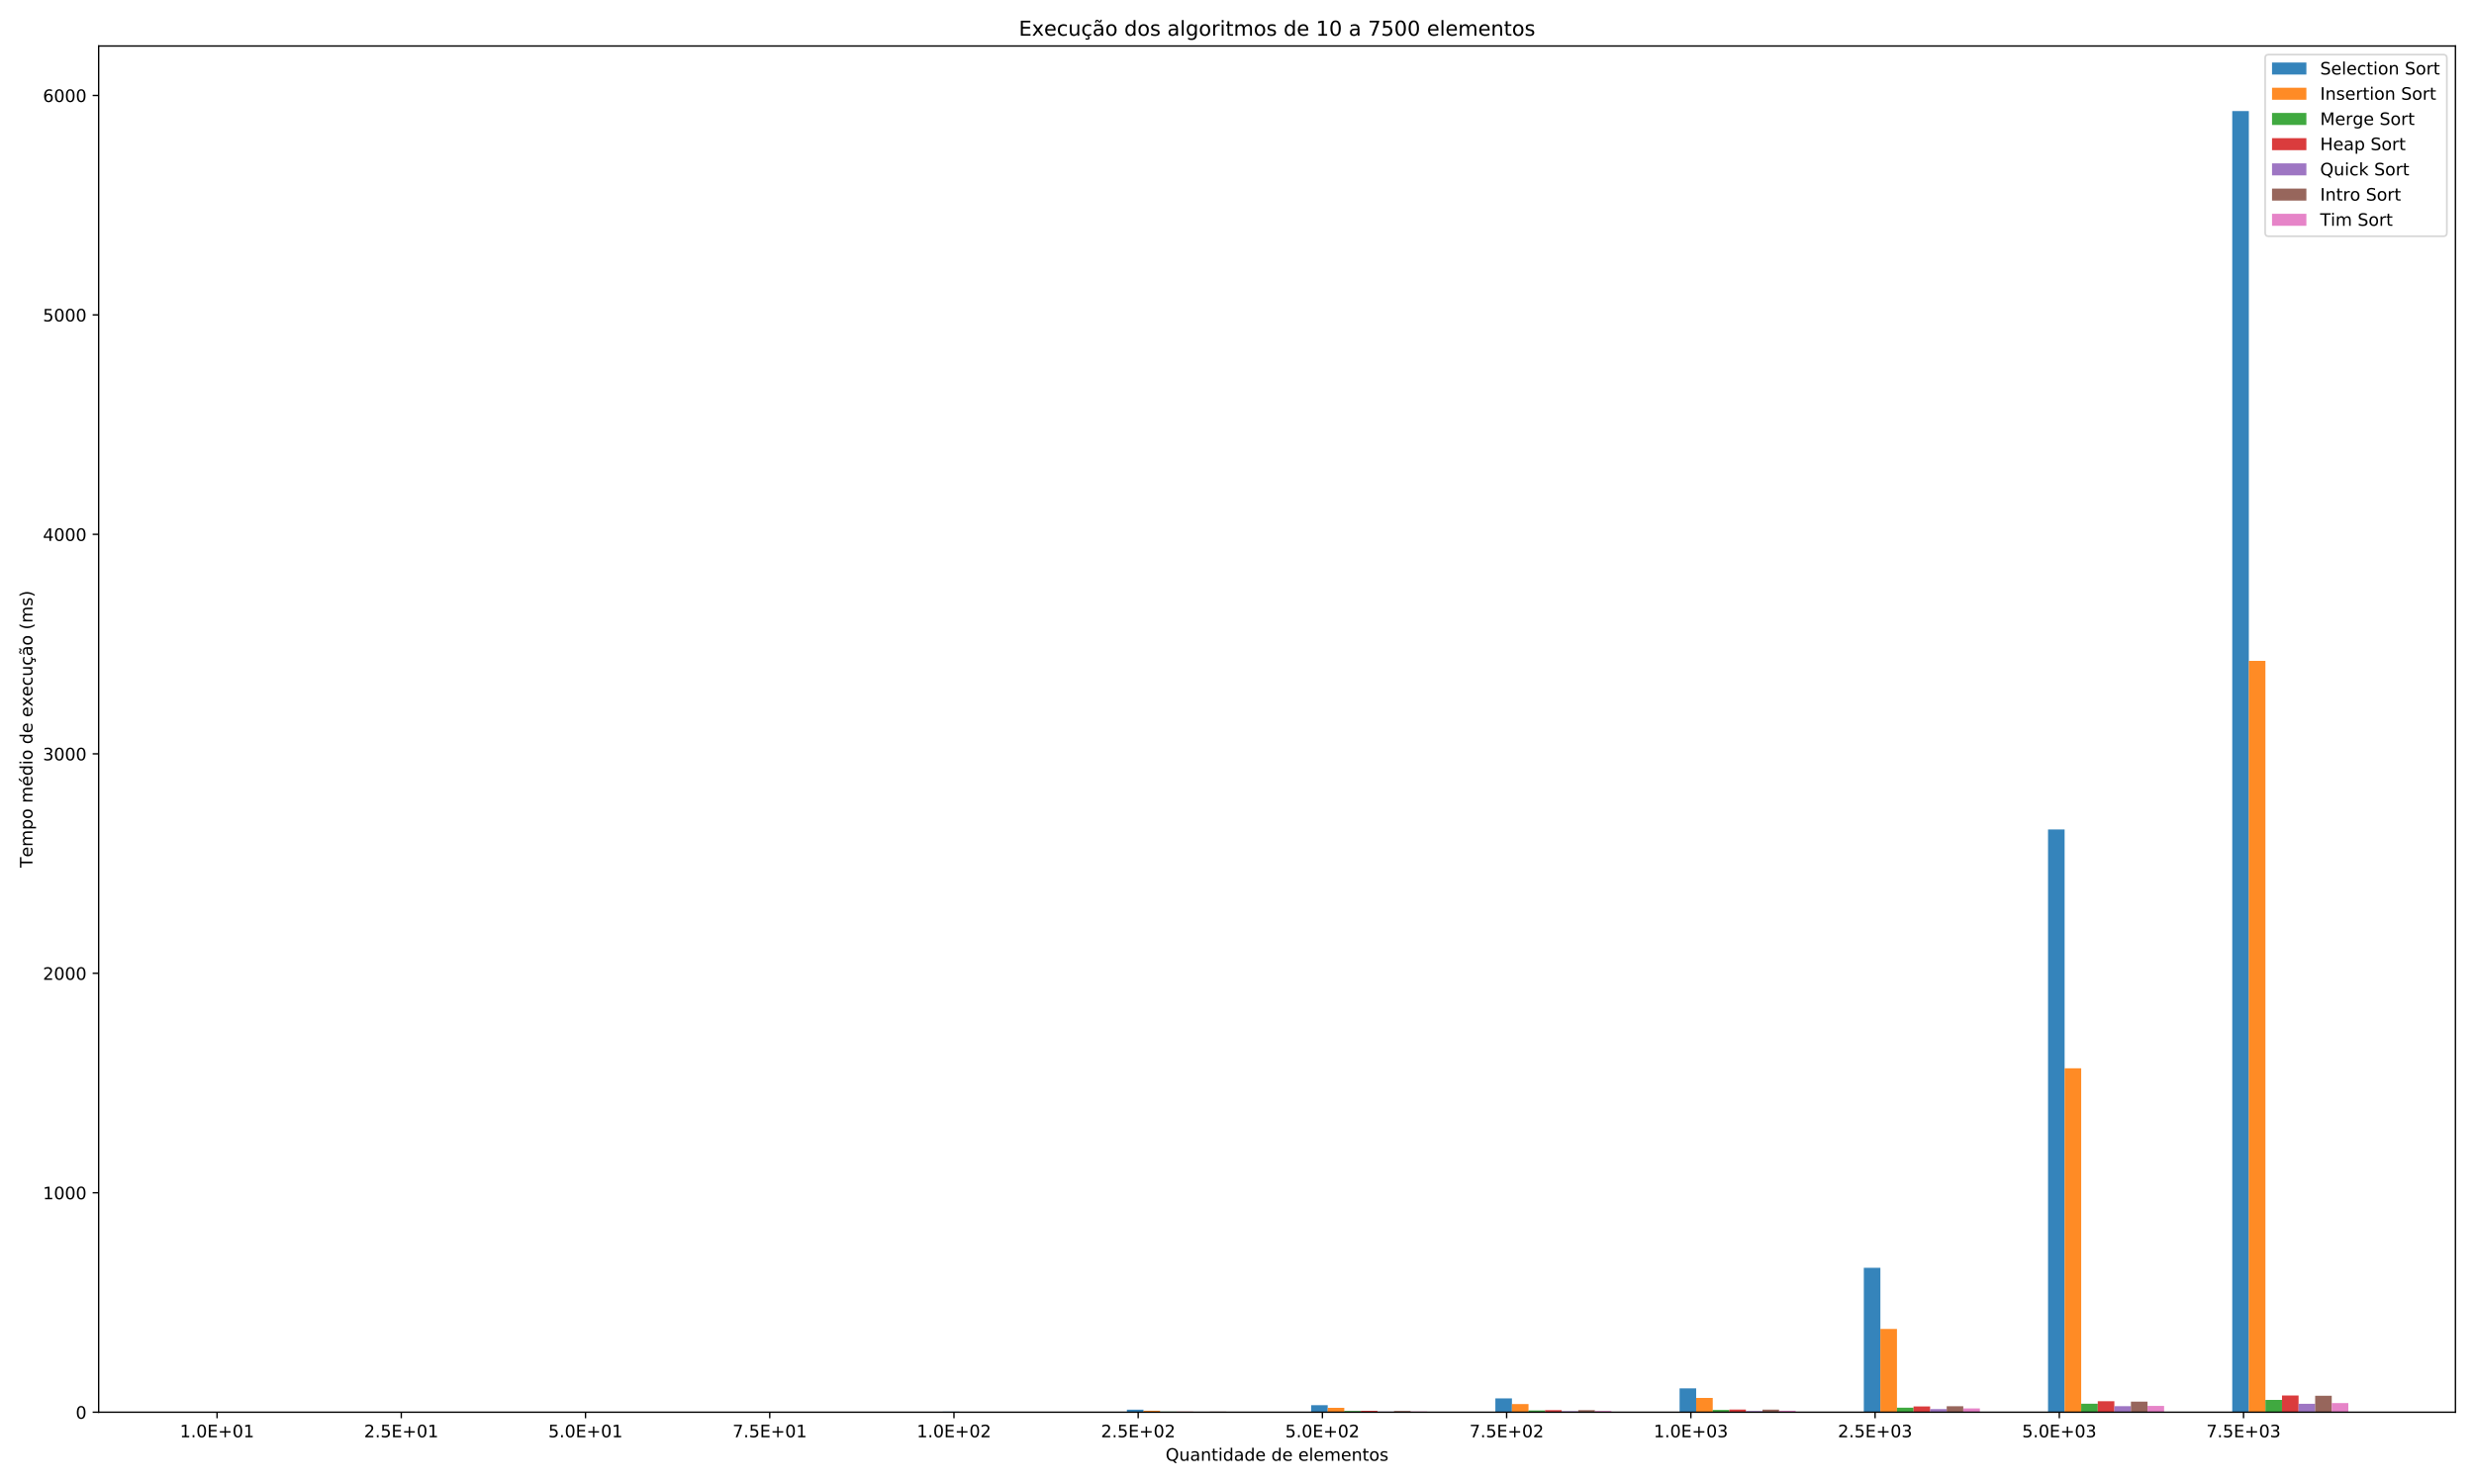 <?xml version="1.0" encoding="utf-8" standalone="no"?>
<!DOCTYPE svg PUBLIC "-//W3C//DTD SVG 1.1//EN"
  "http://www.w3.org/Graphics/SVG/1.1/DTD/svg11.dtd">
<!-- Created with matplotlib (https://matplotlib.org/) -->
<svg height="864pt" version="1.1" viewBox="0 0 1440 864" width="1440pt" xmlns="http://www.w3.org/2000/svg" xmlns:xlink="http://www.w3.org/1999/xlink">
 <defs>
  <style type="text/css">
*{stroke-linecap:butt;stroke-linejoin:round;}
  </style>
 </defs>
 <g id="figure_1">
  <g id="patch_1">
   <path d="M 0 864 
L 1440 864 
L 1440 0 
L 0 0 
z
" style="fill:#ffffff;"/>
  </g>
  <g id="axes_1">
   <g id="patch_2">
    <path d="M 57.425 822.2 
L 1429.2 822.2 
L 1429.2 26.8 
L 57.425 26.8 
z
" style="fill:#ffffff;"/>
   </g>
   <g id="patch_3">
    <path clip-path="url(#p895ad7037e)" d="M 119.778 822.2 
L 129.429 822.2 
L 129.429 822.189 
L 119.778 822.189 
z
" style="fill:#1f77b4;opacity:0.9;"/>
   </g>
   <g id="patch_4">
    <path clip-path="url(#p895ad7037e)" d="M 227.007 822.2 
L 236.658 822.2 
L 236.658 822.175 
L 227.007 822.175 
z
" style="fill:#1f77b4;opacity:0.9;"/>
   </g>
   <g id="patch_5">
    <path clip-path="url(#p895ad7037e)" d="M 334.236 822.2 
L 343.886 822.2 
L 343.886 822.126 
L 334.236 822.126 
z
" style="fill:#1f77b4;opacity:0.9;"/>
   </g>
   <g id="patch_6">
    <path clip-path="url(#p895ad7037e)" d="M 441.464 822.2 
L 451.115 822.2 
L 451.115 822.067 
L 441.464 822.067 
z
" style="fill:#1f77b4;opacity:0.9;"/>
   </g>
   <g id="patch_7">
    <path clip-path="url(#p895ad7037e)" d="M 548.693 822.2 
L 558.343 822.2 
L 558.343 821.871 
L 548.693 821.871 
z
" style="fill:#1f77b4;opacity:0.9;"/>
   </g>
   <g id="patch_8">
    <path clip-path="url(#p895ad7037e)" d="M 655.921 822.2 
L 665.572 822.2 
L 665.572 820.711 
L 655.921 820.711 
z
" style="fill:#1f77b4;opacity:0.9;"/>
   </g>
   <g id="patch_9">
    <path clip-path="url(#p895ad7037e)" d="M 763.15 822.2 
L 772.8 822.2 
L 772.8 818.121 
L 763.15 818.121 
z
" style="fill:#1f77b4;opacity:0.9;"/>
   </g>
   <g id="patch_10">
    <path clip-path="url(#p895ad7037e)" d="M 870.378 822.2 
L 880.029 822.2 
L 880.029 814.167 
L 870.378 814.167 
z
" style="fill:#1f77b4;opacity:0.9;"/>
   </g>
   <g id="patch_11">
    <path clip-path="url(#p895ad7037e)" d="M 977.607 822.2 
L 987.257 822.2 
L 987.257 808.332 
L 977.607 808.332 
z
" style="fill:#1f77b4;opacity:0.9;"/>
   </g>
   <g id="patch_12">
    <path clip-path="url(#p895ad7037e)" d="M 1084.835 822.2 
L 1094.486 822.2 
L 1094.486 738.125 
L 1084.835 738.125 
z
" style="fill:#1f77b4;opacity:0.9;"/>
   </g>
   <g id="patch_13">
    <path clip-path="url(#p895ad7037e)" d="M 1192.064 822.2 
L 1201.715 822.2 
L 1201.715 482.903 
L 1192.064 482.903 
z
" style="fill:#1f77b4;opacity:0.9;"/>
   </g>
   <g id="patch_14">
    <path clip-path="url(#p895ad7037e)" d="M 1299.293 822.2 
L 1308.943 822.2 
L 1308.943 64.676 
L 1299.293 64.676 
z
" style="fill:#1f77b4;opacity:0.9;"/>
   </g>
   <g id="patch_15">
    <path clip-path="url(#p895ad7037e)" d="M 129.429 822.2 
L 139.08 822.2 
L 139.08 822.186 
L 129.429 822.186 
z
" style="fill:#ff7f0e;opacity:0.9;"/>
   </g>
   <g id="patch_16">
    <path clip-path="url(#p895ad7037e)" d="M 236.658 822.2 
L 246.308 822.2 
L 246.308 822.174 
L 236.658 822.174 
z
" style="fill:#ff7f0e;opacity:0.9;"/>
   </g>
   <g id="patch_17">
    <path clip-path="url(#p895ad7037e)" d="M 343.886 822.2 
L 353.537 822.2 
L 353.537 822.144 
L 343.886 822.144 
z
" style="fill:#ff7f0e;opacity:0.9;"/>
   </g>
   <g id="patch_18">
    <path clip-path="url(#p895ad7037e)" d="M 451.115 822.2 
L 460.765 822.2 
L 460.765 822.091 
L 451.115 822.091 
z
" style="fill:#ff7f0e;opacity:0.9;"/>
   </g>
   <g id="patch_19">
    <path clip-path="url(#p895ad7037e)" d="M 558.343 822.2 
L 567.994 822.2 
L 567.994 822.012 
L 558.343 822.012 
z
" style="fill:#ff7f0e;opacity:0.9;"/>
   </g>
   <g id="patch_20">
    <path clip-path="url(#p895ad7037e)" d="M 665.572 822.2 
L 675.222 822.2 
L 675.222 821.335 
L 665.572 821.335 
z
" style="fill:#ff7f0e;opacity:0.9;"/>
   </g>
   <g id="patch_21">
    <path clip-path="url(#p895ad7037e)" d="M 772.8 822.2 
L 782.451 822.2 
L 782.451 819.636 
L 772.8 819.636 
z
" style="fill:#ff7f0e;opacity:0.9;"/>
   </g>
   <g id="patch_22">
    <path clip-path="url(#p895ad7037e)" d="M 880.029 822.2 
L 889.679 822.2 
L 889.679 817.465 
L 880.029 817.465 
z
" style="fill:#ff7f0e;opacity:0.9;"/>
   </g>
   <g id="patch_23">
    <path clip-path="url(#p895ad7037e)" d="M 987.257 822.2 
L 996.908 822.2 
L 996.908 813.874 
L 987.257 813.874 
z
" style="fill:#ff7f0e;opacity:0.9;"/>
   </g>
   <g id="patch_24">
    <path clip-path="url(#p895ad7037e)" d="M 1094.486 822.2 
L 1104.137 822.2 
L 1104.137 773.733 
L 1094.486 773.733 
z
" style="fill:#ff7f0e;opacity:0.9;"/>
   </g>
   <g id="patch_25">
    <path clip-path="url(#p895ad7037e)" d="M 1201.715 822.2 
L 1211.365 822.2 
L 1211.365 621.97 
L 1201.715 621.97 
z
" style="fill:#ff7f0e;opacity:0.9;"/>
   </g>
   <g id="patch_26">
    <path clip-path="url(#p895ad7037e)" d="M 1308.943 822.2 
L 1318.594 822.2 
L 1318.594 384.753 
L 1308.943 384.753 
z
" style="fill:#ff7f0e;opacity:0.9;"/>
   </g>
   <g id="patch_27">
    <path clip-path="url(#p895ad7037e)" d="M 139.08 822.2 
L 148.73 822.2 
L 148.73 822.178 
L 139.08 822.178 
z
" style="fill:#2ca02c;opacity:0.9;"/>
   </g>
   <g id="patch_28">
    <path clip-path="url(#p895ad7037e)" d="M 246.308 822.2 
L 255.959 822.2 
L 255.959 822.164 
L 246.308 822.164 
z
" style="fill:#2ca02c;opacity:0.9;"/>
   </g>
   <g id="patch_29">
    <path clip-path="url(#p895ad7037e)" d="M 353.537 822.2 
L 363.187 822.2 
L 363.187 822.138 
L 353.537 822.138 
z
" style="fill:#2ca02c;opacity:0.9;"/>
   </g>
   <g id="patch_30">
    <path clip-path="url(#p895ad7037e)" d="M 460.765 822.2 
L 470.416 822.2 
L 470.416 822.095 
L 460.765 822.095 
z
" style="fill:#2ca02c;opacity:0.9;"/>
   </g>
   <g id="patch_31">
    <path clip-path="url(#p895ad7037e)" d="M 567.994 822.2 
L 577.644 822.2 
L 577.644 822.047 
L 567.994 822.047 
z
" style="fill:#2ca02c;opacity:0.9;"/>
   </g>
   <g id="patch_32">
    <path clip-path="url(#p895ad7037e)" d="M 675.222 822.2 
L 684.873 822.2 
L 684.873 821.872 
L 675.222 821.872 
z
" style="fill:#2ca02c;opacity:0.9;"/>
   </g>
   <g id="patch_33">
    <path clip-path="url(#p895ad7037e)" d="M 782.451 822.2 
L 792.101 822.2 
L 792.101 821.488 
L 782.451 821.488 
z
" style="fill:#2ca02c;opacity:0.9;"/>
   </g>
   <g id="patch_34">
    <path clip-path="url(#p895ad7037e)" d="M 889.679 822.2 
L 899.33 822.2 
L 899.33 821.201 
L 889.679 821.201 
z
" style="fill:#2ca02c;opacity:0.9;"/>
   </g>
   <g id="patch_35">
    <path clip-path="url(#p895ad7037e)" d="M 996.908 822.2 
L 1006.559 822.2 
L 1006.559 820.875 
L 996.908 820.875 
z
" style="fill:#2ca02c;opacity:0.9;"/>
   </g>
   <g id="patch_36">
    <path clip-path="url(#p895ad7037e)" d="M 1104.137 822.2 
L 1113.787 822.2 
L 1113.787 819.559 
L 1104.137 819.559 
z
" style="fill:#2ca02c;opacity:0.9;"/>
   </g>
   <g id="patch_37">
    <path clip-path="url(#p895ad7037e)" d="M 1211.365 822.2 
L 1221.016 822.2 
L 1221.016 817.257 
L 1211.365 817.257 
z
" style="fill:#2ca02c;opacity:0.9;"/>
   </g>
   <g id="patch_38">
    <path clip-path="url(#p895ad7037e)" d="M 1318.594 822.2 
L 1328.244 822.2 
L 1328.244 815.053 
L 1318.594 815.053 
z
" style="fill:#2ca02c;opacity:0.9;"/>
   </g>
   <g id="patch_39">
    <path clip-path="url(#p895ad7037e)" d="M 148.73 822.2 
L 158.381 822.2 
L 158.381 822.178 
L 148.73 822.178 
z
" style="fill:#d62728;opacity:0.9;"/>
   </g>
   <g id="patch_40">
    <path clip-path="url(#p895ad7037e)" d="M 255.959 822.2 
L 265.609 822.2 
L 265.609 822.159 
L 255.959 822.159 
z
" style="fill:#d62728;opacity:0.9;"/>
   </g>
   <g id="patch_41">
    <path clip-path="url(#p895ad7037e)" d="M 363.187 822.2 
L 372.838 822.2 
L 372.838 822.124 
L 363.187 822.124 
z
" style="fill:#d62728;opacity:0.9;"/>
   </g>
   <g id="patch_42">
    <path clip-path="url(#p895ad7037e)" d="M 470.416 822.2 
L 480.066 822.2 
L 480.066 822.089 
L 470.416 822.089 
z
" style="fill:#d62728;opacity:0.9;"/>
   </g>
   <g id="patch_43">
    <path clip-path="url(#p895ad7037e)" d="M 577.644 822.2 
L 587.295 822.2 
L 587.295 822.047 
L 577.644 822.047 
z
" style="fill:#d62728;opacity:0.9;"/>
   </g>
   <g id="patch_44">
    <path clip-path="url(#p895ad7037e)" d="M 684.873 822.2 
L 694.524 822.2 
L 694.524 821.88 
L 684.873 821.88 
z
" style="fill:#d62728;opacity:0.9;"/>
   </g>
   <g id="patch_45">
    <path clip-path="url(#p895ad7037e)" d="M 792.101 822.2 
L 801.752 822.2 
L 801.752 821.375 
L 792.101 821.375 
z
" style="fill:#d62728;opacity:0.9;"/>
   </g>
   <g id="patch_46">
    <path clip-path="url(#p895ad7037e)" d="M 899.33 822.2 
L 908.981 822.2 
L 908.981 820.974 
L 899.33 820.974 
z
" style="fill:#d62728;opacity:0.9;"/>
   </g>
   <g id="patch_47">
    <path clip-path="url(#p895ad7037e)" d="M 1006.559 822.2 
L 1016.209 822.2 
L 1016.209 820.636 
L 1006.559 820.636 
z
" style="fill:#d62728;opacity:0.9;"/>
   </g>
   <g id="patch_48">
    <path clip-path="url(#p895ad7037e)" d="M 1113.787 822.2 
L 1123.438 822.2 
L 1123.438 818.848 
L 1113.787 818.848 
z
" style="fill:#d62728;opacity:0.9;"/>
   </g>
   <g id="patch_49">
    <path clip-path="url(#p895ad7037e)" d="M 1221.016 822.2 
L 1230.666 822.2 
L 1230.666 815.806 
L 1221.016 815.806 
z
" style="fill:#d62728;opacity:0.9;"/>
   </g>
   <g id="patch_50">
    <path clip-path="url(#p895ad7037e)" d="M 1328.244 822.2 
L 1337.895 822.2 
L 1337.895 812.465 
L 1328.244 812.465 
z
" style="fill:#d62728;opacity:0.9;"/>
   </g>
   <g id="patch_51">
    <path clip-path="url(#p895ad7037e)" d="M 158.381 822.2 
L 168.031 822.2 
L 168.031 822.186 
L 158.381 822.186 
z
" style="fill:#9467bd;opacity:0.9;"/>
   </g>
   <g id="patch_52">
    <path clip-path="url(#p895ad7037e)" d="M 265.609 822.2 
L 275.26 822.2 
L 275.26 822.179 
L 265.609 822.179 
z
" style="fill:#9467bd;opacity:0.9;"/>
   </g>
   <g id="patch_53">
    <path clip-path="url(#p895ad7037e)" d="M 372.838 822.2 
L 382.488 822.2 
L 382.488 822.16 
L 372.838 822.16 
z
" style="fill:#9467bd;opacity:0.9;"/>
   </g>
   <g id="patch_54">
    <path clip-path="url(#p895ad7037e)" d="M 480.066 822.2 
L 489.717 822.2 
L 489.717 822.135 
L 480.066 822.135 
z
" style="fill:#9467bd;opacity:0.9;"/>
   </g>
   <g id="patch_55">
    <path clip-path="url(#p895ad7037e)" d="M 587.295 822.2 
L 596.946 822.2 
L 596.946 822.094 
L 587.295 822.094 
z
" style="fill:#9467bd;opacity:0.9;"/>
   </g>
   <g id="patch_56">
    <path clip-path="url(#p895ad7037e)" d="M 694.524 822.2 
L 704.174 822.2 
L 704.174 822.028 
L 694.524 822.028 
z
" style="fill:#9467bd;opacity:0.9;"/>
   </g>
   <g id="patch_57">
    <path clip-path="url(#p895ad7037e)" d="M 801.752 822.2 
L 811.403 822.2 
L 811.403 821.864 
L 801.752 821.864 
z
" style="fill:#9467bd;opacity:0.9;"/>
   </g>
   <g id="patch_58">
    <path clip-path="url(#p895ad7037e)" d="M 908.981 822.2 
L 918.631 822.2 
L 918.631 821.593 
L 908.981 821.593 
z
" style="fill:#9467bd;opacity:0.9;"/>
   </g>
   <g id="patch_59">
    <path clip-path="url(#p895ad7037e)" d="M 1016.209 822.2 
L 1025.86 822.2 
L 1025.86 821.529 
L 1016.209 821.529 
z
" style="fill:#9467bd;opacity:0.9;"/>
   </g>
   <g id="patch_60">
    <path clip-path="url(#p895ad7037e)" d="M 1123.438 822.2 
L 1133.088 822.2 
L 1133.088 820.372 
L 1123.438 820.372 
z
" style="fill:#9467bd;opacity:0.9;"/>
   </g>
   <g id="patch_61">
    <path clip-path="url(#p895ad7037e)" d="M 1230.666 822.2 
L 1240.317 822.2 
L 1240.317 818.699 
L 1230.666 818.699 
z
" style="fill:#9467bd;opacity:0.9;"/>
   </g>
   <g id="patch_62">
    <path clip-path="url(#p895ad7037e)" d="M 1337.895 822.2 
L 1347.545 822.2 
L 1347.545 817.289 
L 1337.895 817.289 
z
" style="fill:#9467bd;opacity:0.9;"/>
   </g>
   <g id="patch_63">
    <path clip-path="url(#p895ad7037e)" d="M 168.031 822.2 
L 177.682 822.2 
L 177.682 822.176 
L 168.031 822.176 
z
" style="fill:#8c564b;opacity:0.9;"/>
   </g>
   <g id="patch_64">
    <path clip-path="url(#p895ad7037e)" d="M 275.26 822.2 
L 284.91 822.2 
L 284.91 822.16 
L 275.26 822.16 
z
" style="fill:#8c564b;opacity:0.9;"/>
   </g>
   <g id="patch_65">
    <path clip-path="url(#p895ad7037e)" d="M 382.488 822.2 
L 392.139 822.2 
L 392.139 822.126 
L 382.488 822.126 
z
" style="fill:#8c564b;opacity:0.9;"/>
   </g>
   <g id="patch_66">
    <path clip-path="url(#p895ad7037e)" d="M 489.717 822.2 
L 499.368 822.2 
L 499.368 822.098 
L 489.717 822.098 
z
" style="fill:#8c564b;opacity:0.9;"/>
   </g>
   <g id="patch_67">
    <path clip-path="url(#p895ad7037e)" d="M 596.946 822.2 
L 606.596 822.2 
L 606.596 822.015 
L 596.946 822.015 
z
" style="fill:#8c564b;opacity:0.9;"/>
   </g>
   <g id="patch_68">
    <path clip-path="url(#p895ad7037e)" d="M 704.174 822.2 
L 713.825 822.2 
L 713.825 821.866 
L 704.174 821.866 
z
" style="fill:#8c564b;opacity:0.9;"/>
   </g>
   <g id="patch_69">
    <path clip-path="url(#p895ad7037e)" d="M 811.403 822.2 
L 821.053 822.2 
L 821.053 821.499 
L 811.403 821.499 
z
" style="fill:#8c564b;opacity:0.9;"/>
   </g>
   <g id="patch_70">
    <path clip-path="url(#p895ad7037e)" d="M 918.631 822.2 
L 928.282 822.2 
L 928.282 820.987 
L 918.631 820.987 
z
" style="fill:#8c564b;opacity:0.9;"/>
   </g>
   <g id="patch_71">
    <path clip-path="url(#p895ad7037e)" d="M 1025.86 822.2 
L 1035.51 822.2 
L 1035.51 820.67 
L 1025.86 820.67 
z
" style="fill:#8c564b;opacity:0.9;"/>
   </g>
   <g id="patch_72">
    <path clip-path="url(#p895ad7037e)" d="M 1133.088 822.2 
L 1142.739 822.2 
L 1142.739 818.739 
L 1133.088 818.739 
z
" style="fill:#8c564b;opacity:0.9;"/>
   </g>
   <g id="patch_73">
    <path clip-path="url(#p895ad7037e)" d="M 1240.317 822.2 
L 1249.967 822.2 
L 1249.967 816.022 
L 1240.317 816.022 
z
" style="fill:#8c564b;opacity:0.9;"/>
   </g>
   <g id="patch_74">
    <path clip-path="url(#p895ad7037e)" d="M 1347.545 822.2 
L 1357.196 822.2 
L 1357.196 812.628 
L 1347.545 812.628 
z
" style="fill:#8c564b;opacity:0.9;"/>
   </g>
   <g id="patch_75">
    <path clip-path="url(#p895ad7037e)" d="M 177.682 822.2 
L 187.332 822.2 
L 187.332 822.185 
L 177.682 822.185 
z
" style="fill:#e377c2;opacity:0.9;"/>
   </g>
   <g id="patch_76">
    <path clip-path="url(#p895ad7037e)" d="M 284.91 822.2 
L 294.561 822.2 
L 294.561 822.164 
L 284.91 822.164 
z
" style="fill:#e377c2;opacity:0.9;"/>
   </g>
   <g id="patch_77">
    <path clip-path="url(#p895ad7037e)" d="M 392.139 822.2 
L 401.79 822.2 
L 401.79 822.142 
L 392.139 822.142 
z
" style="fill:#e377c2;opacity:0.9;"/>
   </g>
   <g id="patch_78">
    <path clip-path="url(#p895ad7037e)" d="M 499.368 822.2 
L 509.018 822.2 
L 509.018 822.123 
L 499.368 822.123 
z
" style="fill:#e377c2;opacity:0.9;"/>
   </g>
   <g id="patch_79">
    <path clip-path="url(#p895ad7037e)" d="M 606.596 822.2 
L 616.247 822.2 
L 616.247 822.077 
L 606.596 822.077 
z
" style="fill:#e377c2;opacity:0.9;"/>
   </g>
   <g id="patch_80">
    <path clip-path="url(#p895ad7037e)" d="M 713.825 822.2 
L 723.475 822.2 
L 723.475 821.975 
L 713.825 821.975 
z
" style="fill:#e377c2;opacity:0.9;"/>
   </g>
   <g id="patch_81">
    <path clip-path="url(#p895ad7037e)" d="M 821.053 822.2 
L 830.704 822.2 
L 830.704 821.802 
L 821.053 821.802 
z
" style="fill:#e377c2;opacity:0.9;"/>
   </g>
   <g id="patch_82">
    <path clip-path="url(#p895ad7037e)" d="M 928.282 822.2 
L 937.932 822.2 
L 937.932 821.483 
L 928.282 821.483 
z
" style="fill:#e377c2;opacity:0.9;"/>
   </g>
   <g id="patch_83">
    <path clip-path="url(#p895ad7037e)" d="M 1035.51 822.2 
L 1045.161 822.2 
L 1045.161 821.348 
L 1035.51 821.348 
z
" style="fill:#e377c2;opacity:0.9;"/>
   </g>
   <g id="patch_84">
    <path clip-path="url(#p895ad7037e)" d="M 1142.739 822.2 
L 1152.389 822.2 
L 1152.389 819.992 
L 1142.739 819.992 
z
" style="fill:#e377c2;opacity:0.9;"/>
   </g>
   <g id="patch_85">
    <path clip-path="url(#p895ad7037e)" d="M 1249.967 822.2 
L 1259.618 822.2 
L 1259.618 818.534 
L 1249.967 818.534 
z
" style="fill:#e377c2;opacity:0.9;"/>
   </g>
   <g id="patch_86">
    <path clip-path="url(#p895ad7037e)" d="M 1357.196 822.2 
L 1366.847 822.2 
L 1366.847 816.883 
L 1357.196 816.883 
z
" style="fill:#e377c2;opacity:0.9;"/>
   </g>
   <g id="matplotlib.axis_1">
    <g id="xtick_1">
     <g id="line2d_1">
      <defs>
       <path d="M 0 0 
L 0 3.5 
" id="m9a1a8dfa65" style="stroke:#000000;stroke-width:0.8;"/>
      </defs>
      <g>
       <use style="stroke:#000000;stroke-width:0.8;" x="126.341" xlink:href="#m9a1a8dfa65" y="822.2"/>
      </g>
     </g>
     <g id="text_1">
      <!-- 1.0E+01 -->
      <defs>
       <path d="M 12.406 8.297 
L 28.516 8.297 
L 28.516 63.922 
L 10.984 60.406 
L 10.984 69.391 
L 28.422 72.906 
L 38.281 72.906 
L 38.281 8.297 
L 54.391 8.297 
L 54.391 0 
L 12.406 0 
z
" id="DejaVuSans-49"/>
       <path d="M 10.688 12.406 
L 21 12.406 
L 21 0 
L 10.688 0 
z
" id="DejaVuSans-46"/>
       <path d="M 31.781 66.406 
Q 24.172 66.406 20.328 58.906 
Q 16.5 51.422 16.5 36.375 
Q 16.5 21.391 20.328 13.891 
Q 24.172 6.391 31.781 6.391 
Q 39.453 6.391 43.281 13.891 
Q 47.125 21.391 47.125 36.375 
Q 47.125 51.422 43.281 58.906 
Q 39.453 66.406 31.781 66.406 
z
M 31.781 74.219 
Q 44.047 74.219 50.516 64.516 
Q 56.984 54.828 56.984 36.375 
Q 56.984 17.969 50.516 8.266 
Q 44.047 -1.422 31.781 -1.422 
Q 19.531 -1.422 13.062 8.266 
Q 6.594 17.969 6.594 36.375 
Q 6.594 54.828 13.062 64.516 
Q 19.531 74.219 31.781 74.219 
z
" id="DejaVuSans-48"/>
       <path d="M 9.812 72.906 
L 55.906 72.906 
L 55.906 64.594 
L 19.672 64.594 
L 19.672 43.016 
L 54.391 43.016 
L 54.391 34.719 
L 19.672 34.719 
L 19.672 8.297 
L 56.781 8.297 
L 56.781 0 
L 9.812 0 
z
" id="DejaVuSans-69"/>
       <path d="M 46 62.703 
L 46 35.5 
L 73.188 35.5 
L 73.188 27.203 
L 46 27.203 
L 46 0 
L 37.797 0 
L 37.797 27.203 
L 10.594 27.203 
L 10.594 35.5 
L 37.797 35.5 
L 37.797 62.703 
z
" id="DejaVuSans-43"/>
      </defs>
      <g transform="translate(104.678 836.798)scale(0.1 -0.1)">
       <use xlink:href="#DejaVuSans-49"/>
       <use x="63.623" xlink:href="#DejaVuSans-46"/>
       <use x="95.41" xlink:href="#DejaVuSans-48"/>
       <use x="159.033" xlink:href="#DejaVuSans-69"/>
       <use x="222.217" xlink:href="#DejaVuSans-43"/>
       <use x="306.006" xlink:href="#DejaVuSans-48"/>
       <use x="369.629" xlink:href="#DejaVuSans-49"/>
      </g>
     </g>
    </g>
    <g id="xtick_2">
     <g id="line2d_2">
      <g>
       <use style="stroke:#000000;stroke-width:0.8;" x="233.569" xlink:href="#m9a1a8dfa65" y="822.2"/>
      </g>
     </g>
     <g id="text_2">
      <!-- 2.5E+01 -->
      <defs>
       <path d="M 19.188 8.297 
L 53.609 8.297 
L 53.609 0 
L 7.328 0 
L 7.328 8.297 
Q 12.938 14.109 22.625 23.891 
Q 32.328 33.688 34.812 36.531 
Q 39.547 41.844 41.422 45.531 
Q 43.312 49.219 43.312 52.781 
Q 43.312 58.594 39.234 62.25 
Q 35.156 65.922 28.609 65.922 
Q 23.969 65.922 18.812 64.312 
Q 13.672 62.703 7.812 59.422 
L 7.812 69.391 
Q 13.766 71.781 18.938 73 
Q 24.125 74.219 28.422 74.219 
Q 39.75 74.219 46.484 68.547 
Q 53.219 62.891 53.219 53.422 
Q 53.219 48.922 51.531 44.891 
Q 49.859 40.875 45.406 35.406 
Q 44.188 33.984 37.641 27.219 
Q 31.109 20.453 19.188 8.297 
z
" id="DejaVuSans-50"/>
       <path d="M 10.797 72.906 
L 49.516 72.906 
L 49.516 64.594 
L 19.828 64.594 
L 19.828 46.734 
Q 21.969 47.469 24.109 47.828 
Q 26.266 48.188 28.422 48.188 
Q 40.625 48.188 47.75 41.5 
Q 54.891 34.812 54.891 23.391 
Q 54.891 11.625 47.562 5.094 
Q 40.234 -1.422 26.906 -1.422 
Q 22.312 -1.422 17.547 -0.641 
Q 12.797 0.141 7.719 1.703 
L 7.719 11.625 
Q 12.109 9.234 16.797 8.062 
Q 21.484 6.891 26.703 6.891 
Q 35.156 6.891 40.078 11.328 
Q 45.016 15.766 45.016 23.391 
Q 45.016 31 40.078 35.438 
Q 35.156 39.891 26.703 39.891 
Q 22.75 39.891 18.812 39.016 
Q 14.891 38.141 10.797 36.281 
z
" id="DejaVuSans-53"/>
      </defs>
      <g transform="translate(211.906 836.798)scale(0.1 -0.1)">
       <use xlink:href="#DejaVuSans-50"/>
       <use x="63.623" xlink:href="#DejaVuSans-46"/>
       <use x="95.41" xlink:href="#DejaVuSans-53"/>
       <use x="159.033" xlink:href="#DejaVuSans-69"/>
       <use x="222.217" xlink:href="#DejaVuSans-43"/>
       <use x="306.006" xlink:href="#DejaVuSans-48"/>
       <use x="369.629" xlink:href="#DejaVuSans-49"/>
      </g>
     </g>
    </g>
    <g id="xtick_3">
     <g id="line2d_3">
      <g>
       <use style="stroke:#000000;stroke-width:0.8;" x="340.798" xlink:href="#m9a1a8dfa65" y="822.2"/>
      </g>
     </g>
     <g id="text_3">
      <!-- 5.0E+01 -->
      <g transform="translate(319.135 836.798)scale(0.1 -0.1)">
       <use xlink:href="#DejaVuSans-53"/>
       <use x="63.623" xlink:href="#DejaVuSans-46"/>
       <use x="95.41" xlink:href="#DejaVuSans-48"/>
       <use x="159.033" xlink:href="#DejaVuSans-69"/>
       <use x="222.217" xlink:href="#DejaVuSans-43"/>
       <use x="306.006" xlink:href="#DejaVuSans-48"/>
       <use x="369.629" xlink:href="#DejaVuSans-49"/>
      </g>
     </g>
    </g>
    <g id="xtick_4">
     <g id="line2d_4">
      <g>
       <use style="stroke:#000000;stroke-width:0.8;" x="448.026" xlink:href="#m9a1a8dfa65" y="822.2"/>
      </g>
     </g>
     <g id="text_4">
      <!-- 7.5E+01 -->
      <defs>
       <path d="M 8.203 72.906 
L 55.078 72.906 
L 55.078 68.703 
L 28.609 0 
L 18.312 0 
L 43.219 64.594 
L 8.203 64.594 
z
" id="DejaVuSans-55"/>
      </defs>
      <g transform="translate(426.363 836.798)scale(0.1 -0.1)">
       <use xlink:href="#DejaVuSans-55"/>
       <use x="63.623" xlink:href="#DejaVuSans-46"/>
       <use x="95.41" xlink:href="#DejaVuSans-53"/>
       <use x="159.033" xlink:href="#DejaVuSans-69"/>
       <use x="222.217" xlink:href="#DejaVuSans-43"/>
       <use x="306.006" xlink:href="#DejaVuSans-48"/>
       <use x="369.629" xlink:href="#DejaVuSans-49"/>
      </g>
     </g>
    </g>
    <g id="xtick_5">
     <g id="line2d_5">
      <g>
       <use style="stroke:#000000;stroke-width:0.8;" x="555.255" xlink:href="#m9a1a8dfa65" y="822.2"/>
      </g>
     </g>
     <g id="text_5">
      <!-- 1.0E+02 -->
      <g transform="translate(533.592 836.798)scale(0.1 -0.1)">
       <use xlink:href="#DejaVuSans-49"/>
       <use x="63.623" xlink:href="#DejaVuSans-46"/>
       <use x="95.41" xlink:href="#DejaVuSans-48"/>
       <use x="159.033" xlink:href="#DejaVuSans-69"/>
       <use x="222.217" xlink:href="#DejaVuSans-43"/>
       <use x="306.006" xlink:href="#DejaVuSans-48"/>
       <use x="369.629" xlink:href="#DejaVuSans-50"/>
      </g>
     </g>
    </g>
    <g id="xtick_6">
     <g id="line2d_6">
      <g>
       <use style="stroke:#000000;stroke-width:0.8;" x="662.484" xlink:href="#m9a1a8dfa65" y="822.2"/>
      </g>
     </g>
     <g id="text_6">
      <!-- 2.5E+02 -->
      <g transform="translate(640.82 836.798)scale(0.1 -0.1)">
       <use xlink:href="#DejaVuSans-50"/>
       <use x="63.623" xlink:href="#DejaVuSans-46"/>
       <use x="95.41" xlink:href="#DejaVuSans-53"/>
       <use x="159.033" xlink:href="#DejaVuSans-69"/>
       <use x="222.217" xlink:href="#DejaVuSans-43"/>
       <use x="306.006" xlink:href="#DejaVuSans-48"/>
       <use x="369.629" xlink:href="#DejaVuSans-50"/>
      </g>
     </g>
    </g>
    <g id="xtick_7">
     <g id="line2d_7">
      <g>
       <use style="stroke:#000000;stroke-width:0.8;" x="769.712" xlink:href="#m9a1a8dfa65" y="822.2"/>
      </g>
     </g>
     <g id="text_7">
      <!-- 5.0E+02 -->
      <g transform="translate(748.049 836.798)scale(0.1 -0.1)">
       <use xlink:href="#DejaVuSans-53"/>
       <use x="63.623" xlink:href="#DejaVuSans-46"/>
       <use x="95.41" xlink:href="#DejaVuSans-48"/>
       <use x="159.033" xlink:href="#DejaVuSans-69"/>
       <use x="222.217" xlink:href="#DejaVuSans-43"/>
       <use x="306.006" xlink:href="#DejaVuSans-48"/>
       <use x="369.629" xlink:href="#DejaVuSans-50"/>
      </g>
     </g>
    </g>
    <g id="xtick_8">
     <g id="line2d_8">
      <g>
       <use style="stroke:#000000;stroke-width:0.8;" x="876.941" xlink:href="#m9a1a8dfa65" y="822.2"/>
      </g>
     </g>
     <g id="text_8">
      <!-- 7.5E+02 -->
      <g transform="translate(855.277 836.798)scale(0.1 -0.1)">
       <use xlink:href="#DejaVuSans-55"/>
       <use x="63.623" xlink:href="#DejaVuSans-46"/>
       <use x="95.41" xlink:href="#DejaVuSans-53"/>
       <use x="159.033" xlink:href="#DejaVuSans-69"/>
       <use x="222.217" xlink:href="#DejaVuSans-43"/>
       <use x="306.006" xlink:href="#DejaVuSans-48"/>
       <use x="369.629" xlink:href="#DejaVuSans-50"/>
      </g>
     </g>
    </g>
    <g id="xtick_9">
     <g id="line2d_9">
      <g>
       <use style="stroke:#000000;stroke-width:0.8;" x="984.169" xlink:href="#m9a1a8dfa65" y="822.2"/>
      </g>
     </g>
     <g id="text_9">
      <!-- 1.0E+03 -->
      <defs>
       <path d="M 40.578 39.312 
Q 47.656 37.797 51.625 33 
Q 55.609 28.219 55.609 21.188 
Q 55.609 10.406 48.188 4.484 
Q 40.766 -1.422 27.094 -1.422 
Q 22.516 -1.422 17.656 -0.516 
Q 12.797 0.391 7.625 2.203 
L 7.625 11.719 
Q 11.719 9.328 16.594 8.109 
Q 21.484 6.891 26.812 6.891 
Q 36.078 6.891 40.938 10.547 
Q 45.797 14.203 45.797 21.188 
Q 45.797 27.641 41.281 31.266 
Q 36.766 34.906 28.719 34.906 
L 20.219 34.906 
L 20.219 43.016 
L 29.109 43.016 
Q 36.375 43.016 40.234 45.922 
Q 44.094 48.828 44.094 54.297 
Q 44.094 59.906 40.109 62.906 
Q 36.141 65.922 28.719 65.922 
Q 24.656 65.922 20.016 65.031 
Q 15.375 64.156 9.812 62.312 
L 9.812 71.094 
Q 15.438 72.656 20.344 73.438 
Q 25.25 74.219 29.594 74.219 
Q 40.828 74.219 47.359 69.109 
Q 53.906 64.016 53.906 55.328 
Q 53.906 49.266 50.438 45.094 
Q 46.969 40.922 40.578 39.312 
z
" id="DejaVuSans-51"/>
      </defs>
      <g transform="translate(962.506 836.798)scale(0.1 -0.1)">
       <use xlink:href="#DejaVuSans-49"/>
       <use x="63.623" xlink:href="#DejaVuSans-46"/>
       <use x="95.41" xlink:href="#DejaVuSans-48"/>
       <use x="159.033" xlink:href="#DejaVuSans-69"/>
       <use x="222.217" xlink:href="#DejaVuSans-43"/>
       <use x="306.006" xlink:href="#DejaVuSans-48"/>
       <use x="369.629" xlink:href="#DejaVuSans-51"/>
      </g>
     </g>
    </g>
    <g id="xtick_10">
     <g id="line2d_10">
      <g>
       <use style="stroke:#000000;stroke-width:0.8;" x="1091.398" xlink:href="#m9a1a8dfa65" y="822.2"/>
      </g>
     </g>
     <g id="text_10">
      <!-- 2.5E+03 -->
      <g transform="translate(1069.735 836.798)scale(0.1 -0.1)">
       <use xlink:href="#DejaVuSans-50"/>
       <use x="63.623" xlink:href="#DejaVuSans-46"/>
       <use x="95.41" xlink:href="#DejaVuSans-53"/>
       <use x="159.033" xlink:href="#DejaVuSans-69"/>
       <use x="222.217" xlink:href="#DejaVuSans-43"/>
       <use x="306.006" xlink:href="#DejaVuSans-48"/>
       <use x="369.629" xlink:href="#DejaVuSans-51"/>
      </g>
     </g>
    </g>
    <g id="xtick_11">
     <g id="line2d_11">
      <g>
       <use style="stroke:#000000;stroke-width:0.8;" x="1198.626" xlink:href="#m9a1a8dfa65" y="822.2"/>
      </g>
     </g>
     <g id="text_11">
      <!-- 5.0E+03 -->
      <g transform="translate(1176.963 836.798)scale(0.1 -0.1)">
       <use xlink:href="#DejaVuSans-53"/>
       <use x="63.623" xlink:href="#DejaVuSans-46"/>
       <use x="95.41" xlink:href="#DejaVuSans-48"/>
       <use x="159.033" xlink:href="#DejaVuSans-69"/>
       <use x="222.217" xlink:href="#DejaVuSans-43"/>
       <use x="306.006" xlink:href="#DejaVuSans-48"/>
       <use x="369.629" xlink:href="#DejaVuSans-51"/>
      </g>
     </g>
    </g>
    <g id="xtick_12">
     <g id="line2d_12">
      <g>
       <use style="stroke:#000000;stroke-width:0.8;" x="1305.855" xlink:href="#m9a1a8dfa65" y="822.2"/>
      </g>
     </g>
     <g id="text_12">
      <!-- 7.5E+03 -->
      <g transform="translate(1284.192 836.798)scale(0.1 -0.1)">
       <use xlink:href="#DejaVuSans-55"/>
       <use x="63.623" xlink:href="#DejaVuSans-46"/>
       <use x="95.41" xlink:href="#DejaVuSans-53"/>
       <use x="159.033" xlink:href="#DejaVuSans-69"/>
       <use x="222.217" xlink:href="#DejaVuSans-43"/>
       <use x="306.006" xlink:href="#DejaVuSans-48"/>
       <use x="369.629" xlink:href="#DejaVuSans-51"/>
      </g>
     </g>
    </g>
    <g id="text_13">
     <!-- Quantidade de elementos -->
     <defs>
      <path d="M 39.406 66.219 
Q 28.656 66.219 22.328 58.203 
Q 16.016 50.203 16.016 36.375 
Q 16.016 22.609 22.328 14.594 
Q 28.656 6.594 39.406 6.594 
Q 50.141 6.594 56.422 14.594 
Q 62.703 22.609 62.703 36.375 
Q 62.703 50.203 56.422 58.203 
Q 50.141 66.219 39.406 66.219 
z
M 53.219 1.312 
L 66.219 -12.891 
L 54.297 -12.891 
L 43.5 -1.219 
Q 41.891 -1.312 41.031 -1.359 
Q 40.188 -1.422 39.406 -1.422 
Q 24.031 -1.422 14.812 8.859 
Q 5.609 19.141 5.609 36.375 
Q 5.609 53.656 14.812 63.938 
Q 24.031 74.219 39.406 74.219 
Q 54.734 74.219 63.906 63.938 
Q 73.094 53.656 73.094 36.375 
Q 73.094 23.688 67.984 14.641 
Q 62.891 5.609 53.219 1.312 
z
" id="DejaVuSans-81"/>
      <path d="M 8.5 21.578 
L 8.5 54.688 
L 17.484 54.688 
L 17.484 21.922 
Q 17.484 14.156 20.5 10.266 
Q 23.531 6.391 29.594 6.391 
Q 36.859 6.391 41.078 11.031 
Q 45.312 15.672 45.312 23.688 
L 45.312 54.688 
L 54.297 54.688 
L 54.297 0 
L 45.312 0 
L 45.312 8.406 
Q 42.047 3.422 37.719 1 
Q 33.406 -1.422 27.688 -1.422 
Q 18.266 -1.422 13.375 4.438 
Q 8.5 10.297 8.5 21.578 
z
M 31.109 56 
z
" id="DejaVuSans-117"/>
      <path d="M 34.281 27.484 
Q 23.391 27.484 19.188 25 
Q 14.984 22.516 14.984 16.5 
Q 14.984 11.719 18.141 8.906 
Q 21.297 6.109 26.703 6.109 
Q 34.188 6.109 38.703 11.406 
Q 43.219 16.703 43.219 25.484 
L 43.219 27.484 
z
M 52.203 31.203 
L 52.203 0 
L 43.219 0 
L 43.219 8.297 
Q 40.141 3.328 35.547 0.953 
Q 30.953 -1.422 24.312 -1.422 
Q 15.922 -1.422 10.953 3.297 
Q 6 8.016 6 15.922 
Q 6 25.141 12.172 29.828 
Q 18.359 34.516 30.609 34.516 
L 43.219 34.516 
L 43.219 35.406 
Q 43.219 41.609 39.141 45 
Q 35.062 48.391 27.688 48.391 
Q 23 48.391 18.547 47.266 
Q 14.109 46.141 10.016 43.891 
L 10.016 52.203 
Q 14.938 54.109 19.578 55.047 
Q 24.219 56 28.609 56 
Q 40.484 56 46.344 49.844 
Q 52.203 43.703 52.203 31.203 
z
" id="DejaVuSans-97"/>
      <path d="M 54.891 33.016 
L 54.891 0 
L 45.906 0 
L 45.906 32.719 
Q 45.906 40.484 42.875 44.328 
Q 39.844 48.188 33.797 48.188 
Q 26.516 48.188 22.312 43.547 
Q 18.109 38.922 18.109 30.906 
L 18.109 0 
L 9.078 0 
L 9.078 54.688 
L 18.109 54.688 
L 18.109 46.188 
Q 21.344 51.125 25.703 53.562 
Q 30.078 56 35.797 56 
Q 45.219 56 50.047 50.172 
Q 54.891 44.344 54.891 33.016 
z
" id="DejaVuSans-110"/>
      <path d="M 18.312 70.219 
L 18.312 54.688 
L 36.812 54.688 
L 36.812 47.703 
L 18.312 47.703 
L 18.312 18.016 
Q 18.312 11.328 20.141 9.422 
Q 21.969 7.516 27.594 7.516 
L 36.812 7.516 
L 36.812 0 
L 27.594 0 
Q 17.188 0 13.234 3.875 
Q 9.281 7.766 9.281 18.016 
L 9.281 47.703 
L 2.688 47.703 
L 2.688 54.688 
L 9.281 54.688 
L 9.281 70.219 
z
" id="DejaVuSans-116"/>
      <path d="M 9.422 54.688 
L 18.406 54.688 
L 18.406 0 
L 9.422 0 
z
M 9.422 75.984 
L 18.406 75.984 
L 18.406 64.594 
L 9.422 64.594 
z
" id="DejaVuSans-105"/>
      <path d="M 45.406 46.391 
L 45.406 75.984 
L 54.391 75.984 
L 54.391 0 
L 45.406 0 
L 45.406 8.203 
Q 42.578 3.328 38.25 0.953 
Q 33.938 -1.422 27.875 -1.422 
Q 17.969 -1.422 11.734 6.484 
Q 5.516 14.406 5.516 27.297 
Q 5.516 40.188 11.734 48.094 
Q 17.969 56 27.875 56 
Q 33.938 56 38.25 53.625 
Q 42.578 51.266 45.406 46.391 
z
M 14.797 27.297 
Q 14.797 17.391 18.875 11.75 
Q 22.953 6.109 30.078 6.109 
Q 37.203 6.109 41.297 11.75 
Q 45.406 17.391 45.406 27.297 
Q 45.406 37.203 41.297 42.844 
Q 37.203 48.484 30.078 48.484 
Q 22.953 48.484 18.875 42.844 
Q 14.797 37.203 14.797 27.297 
z
" id="DejaVuSans-100"/>
      <path d="M 56.203 29.594 
L 56.203 25.203 
L 14.891 25.203 
Q 15.484 15.922 20.484 11.062 
Q 25.484 6.203 34.422 6.203 
Q 39.594 6.203 44.453 7.469 
Q 49.312 8.734 54.109 11.281 
L 54.109 2.781 
Q 49.266 0.734 44.188 -0.344 
Q 39.109 -1.422 33.891 -1.422 
Q 20.797 -1.422 13.156 6.188 
Q 5.516 13.812 5.516 26.812 
Q 5.516 40.234 12.766 48.109 
Q 20.016 56 32.328 56 
Q 43.359 56 49.781 48.891 
Q 56.203 41.797 56.203 29.594 
z
M 47.219 32.234 
Q 47.125 39.594 43.094 43.984 
Q 39.062 48.391 32.422 48.391 
Q 24.906 48.391 20.391 44.141 
Q 15.875 39.891 15.188 32.172 
z
" id="DejaVuSans-101"/>
      <path id="DejaVuSans-32"/>
      <path d="M 9.422 75.984 
L 18.406 75.984 
L 18.406 0 
L 9.422 0 
z
" id="DejaVuSans-108"/>
      <path d="M 52 44.188 
Q 55.375 50.25 60.062 53.125 
Q 64.75 56 71.094 56 
Q 79.641 56 84.281 50.016 
Q 88.922 44.047 88.922 33.016 
L 88.922 0 
L 79.891 0 
L 79.891 32.719 
Q 79.891 40.578 77.094 44.375 
Q 74.312 48.188 68.609 48.188 
Q 61.625 48.188 57.562 43.547 
Q 53.516 38.922 53.516 30.906 
L 53.516 0 
L 44.484 0 
L 44.484 32.719 
Q 44.484 40.625 41.703 44.406 
Q 38.922 48.188 33.109 48.188 
Q 26.219 48.188 22.156 43.531 
Q 18.109 38.875 18.109 30.906 
L 18.109 0 
L 9.078 0 
L 9.078 54.688 
L 18.109 54.688 
L 18.109 46.188 
Q 21.188 51.219 25.484 53.609 
Q 29.781 56 35.688 56 
Q 41.656 56 45.828 52.969 
Q 50 49.953 52 44.188 
z
" id="DejaVuSans-109"/>
      <path d="M 30.609 48.391 
Q 23.391 48.391 19.188 42.75 
Q 14.984 37.109 14.984 27.297 
Q 14.984 17.484 19.156 11.844 
Q 23.344 6.203 30.609 6.203 
Q 37.797 6.203 41.984 11.859 
Q 46.188 17.531 46.188 27.297 
Q 46.188 37.016 41.984 42.703 
Q 37.797 48.391 30.609 48.391 
z
M 30.609 56 
Q 42.328 56 49.016 48.375 
Q 55.719 40.766 55.719 27.297 
Q 55.719 13.875 49.016 6.219 
Q 42.328 -1.422 30.609 -1.422 
Q 18.844 -1.422 12.172 6.219 
Q 5.516 13.875 5.516 27.297 
Q 5.516 40.766 12.172 48.375 
Q 18.844 56 30.609 56 
z
" id="DejaVuSans-111"/>
      <path d="M 44.281 53.078 
L 44.281 44.578 
Q 40.484 46.531 36.375 47.5 
Q 32.281 48.484 27.875 48.484 
Q 21.188 48.484 17.844 46.438 
Q 14.5 44.391 14.5 40.281 
Q 14.5 37.156 16.891 35.375 
Q 19.281 33.594 26.516 31.984 
L 29.594 31.297 
Q 39.156 29.25 43.188 25.516 
Q 47.219 21.781 47.219 15.094 
Q 47.219 7.469 41.188 3.016 
Q 35.156 -1.422 24.609 -1.422 
Q 20.219 -1.422 15.453 -0.562 
Q 10.688 0.297 5.422 2 
L 5.422 11.281 
Q 10.406 8.688 15.234 7.391 
Q 20.062 6.109 24.812 6.109 
Q 31.156 6.109 34.562 8.281 
Q 37.984 10.453 37.984 14.406 
Q 37.984 18.062 35.516 20.016 
Q 33.062 21.969 24.703 23.781 
L 21.578 24.516 
Q 13.234 26.266 9.516 29.906 
Q 5.812 33.547 5.812 39.891 
Q 5.812 47.609 11.281 51.797 
Q 16.75 56 26.812 56 
Q 31.781 56 36.172 55.266 
Q 40.578 54.547 44.281 53.078 
z
" id="DejaVuSans-115"/>
     </defs>
     <g transform="translate(678.426 850.477)scale(0.1 -0.1)">
      <use xlink:href="#DejaVuSans-81"/>
      <use x="78.711" xlink:href="#DejaVuSans-117"/>
      <use x="142.09" xlink:href="#DejaVuSans-97"/>
      <use x="203.369" xlink:href="#DejaVuSans-110"/>
      <use x="266.748" xlink:href="#DejaVuSans-116"/>
      <use x="305.957" xlink:href="#DejaVuSans-105"/>
      <use x="333.74" xlink:href="#DejaVuSans-100"/>
      <use x="397.217" xlink:href="#DejaVuSans-97"/>
      <use x="458.496" xlink:href="#DejaVuSans-100"/>
      <use x="521.973" xlink:href="#DejaVuSans-101"/>
      <use x="583.496" xlink:href="#DejaVuSans-32"/>
      <use x="615.283" xlink:href="#DejaVuSans-100"/>
      <use x="678.76" xlink:href="#DejaVuSans-101"/>
      <use x="740.283" xlink:href="#DejaVuSans-32"/>
      <use x="772.07" xlink:href="#DejaVuSans-101"/>
      <use x="833.594" xlink:href="#DejaVuSans-108"/>
      <use x="861.377" xlink:href="#DejaVuSans-101"/>
      <use x="922.9" xlink:href="#DejaVuSans-109"/>
      <use x="1020.312" xlink:href="#DejaVuSans-101"/>
      <use x="1081.836" xlink:href="#DejaVuSans-110"/>
      <use x="1145.215" xlink:href="#DejaVuSans-116"/>
      <use x="1184.424" xlink:href="#DejaVuSans-111"/>
      <use x="1245.605" xlink:href="#DejaVuSans-115"/>
     </g>
    </g>
   </g>
   <g id="matplotlib.axis_2">
    <g id="ytick_1">
     <g id="line2d_13">
      <defs>
       <path d="M 0 0 
L -3.5 0 
" id="mfd634a3ffb" style="stroke:#000000;stroke-width:0.8;"/>
      </defs>
      <g>
       <use style="stroke:#000000;stroke-width:0.8;" x="57.425" xlink:href="#mfd634a3ffb" y="822.2"/>
      </g>
     </g>
     <g id="text_14">
      <!-- 0 -->
      <g transform="translate(44.062 825.999)scale(0.1 -0.1)">
       <use xlink:href="#DejaVuSans-48"/>
      </g>
     </g>
    </g>
    <g id="ytick_2">
     <g id="line2d_14">
      <g>
       <use style="stroke:#000000;stroke-width:0.8;" x="57.425" xlink:href="#mfd634a3ffb" y="694.428"/>
      </g>
     </g>
     <g id="text_15">
      <!-- 1000 -->
      <g transform="translate(24.975 698.228)scale(0.1 -0.1)">
       <use xlink:href="#DejaVuSans-49"/>
       <use x="63.623" xlink:href="#DejaVuSans-48"/>
       <use x="127.246" xlink:href="#DejaVuSans-48"/>
       <use x="190.869" xlink:href="#DejaVuSans-48"/>
      </g>
     </g>
    </g>
    <g id="ytick_3">
     <g id="line2d_15">
      <g>
       <use style="stroke:#000000;stroke-width:0.8;" x="57.425" xlink:href="#mfd634a3ffb" y="566.657"/>
      </g>
     </g>
     <g id="text_16">
      <!-- 2000 -->
      <g transform="translate(24.975 570.456)scale(0.1 -0.1)">
       <use xlink:href="#DejaVuSans-50"/>
       <use x="63.623" xlink:href="#DejaVuSans-48"/>
       <use x="127.246" xlink:href="#DejaVuSans-48"/>
       <use x="190.869" xlink:href="#DejaVuSans-48"/>
      </g>
     </g>
    </g>
    <g id="ytick_4">
     <g id="line2d_16">
      <g>
       <use style="stroke:#000000;stroke-width:0.8;" x="57.425" xlink:href="#mfd634a3ffb" y="438.885"/>
      </g>
     </g>
     <g id="text_17">
      <!-- 3000 -->
      <g transform="translate(24.975 442.684)scale(0.1 -0.1)">
       <use xlink:href="#DejaVuSans-51"/>
       <use x="63.623" xlink:href="#DejaVuSans-48"/>
       <use x="127.246" xlink:href="#DejaVuSans-48"/>
       <use x="190.869" xlink:href="#DejaVuSans-48"/>
      </g>
     </g>
    </g>
    <g id="ytick_5">
     <g id="line2d_17">
      <g>
       <use style="stroke:#000000;stroke-width:0.8;" x="57.425" xlink:href="#mfd634a3ffb" y="311.113"/>
      </g>
     </g>
     <g id="text_18">
      <!-- 4000 -->
      <defs>
       <path d="M 37.797 64.312 
L 12.891 25.391 
L 37.797 25.391 
z
M 35.203 72.906 
L 47.609 72.906 
L 47.609 25.391 
L 58.016 25.391 
L 58.016 17.188 
L 47.609 17.188 
L 47.609 0 
L 37.797 0 
L 37.797 17.188 
L 4.891 17.188 
L 4.891 26.703 
z
" id="DejaVuSans-52"/>
      </defs>
      <g transform="translate(24.975 314.912)scale(0.1 -0.1)">
       <use xlink:href="#DejaVuSans-52"/>
       <use x="63.623" xlink:href="#DejaVuSans-48"/>
       <use x="127.246" xlink:href="#DejaVuSans-48"/>
       <use x="190.869" xlink:href="#DejaVuSans-48"/>
      </g>
     </g>
    </g>
    <g id="ytick_6">
     <g id="line2d_18">
      <g>
       <use style="stroke:#000000;stroke-width:0.8;" x="57.425" xlink:href="#mfd634a3ffb" y="183.341"/>
      </g>
     </g>
     <g id="text_19">
      <!-- 5000 -->
      <g transform="translate(24.975 187.141)scale(0.1 -0.1)">
       <use xlink:href="#DejaVuSans-53"/>
       <use x="63.623" xlink:href="#DejaVuSans-48"/>
       <use x="127.246" xlink:href="#DejaVuSans-48"/>
       <use x="190.869" xlink:href="#DejaVuSans-48"/>
      </g>
     </g>
    </g>
    <g id="ytick_7">
     <g id="line2d_19">
      <g>
       <use style="stroke:#000000;stroke-width:0.8;" x="57.425" xlink:href="#mfd634a3ffb" y="55.57"/>
      </g>
     </g>
     <g id="text_20">
      <!-- 6000 -->
      <defs>
       <path d="M 33.016 40.375 
Q 26.375 40.375 22.484 35.828 
Q 18.609 31.297 18.609 23.391 
Q 18.609 15.531 22.484 10.953 
Q 26.375 6.391 33.016 6.391 
Q 39.656 6.391 43.531 10.953 
Q 47.406 15.531 47.406 23.391 
Q 47.406 31.297 43.531 35.828 
Q 39.656 40.375 33.016 40.375 
z
M 52.594 71.297 
L 52.594 62.312 
Q 48.875 64.062 45.094 64.984 
Q 41.312 65.922 37.594 65.922 
Q 27.828 65.922 22.672 59.328 
Q 17.531 52.734 16.797 39.406 
Q 19.672 43.656 24.016 45.922 
Q 28.375 48.188 33.594 48.188 
Q 44.578 48.188 50.953 41.516 
Q 57.328 34.859 57.328 23.391 
Q 57.328 12.156 50.688 5.359 
Q 44.047 -1.422 33.016 -1.422 
Q 20.359 -1.422 13.672 8.266 
Q 6.984 17.969 6.984 36.375 
Q 6.984 53.656 15.188 63.938 
Q 23.391 74.219 37.203 74.219 
Q 40.922 74.219 44.703 73.484 
Q 48.484 72.75 52.594 71.297 
z
" id="DejaVuSans-54"/>
      </defs>
      <g transform="translate(24.975 59.369)scale(0.1 -0.1)">
       <use xlink:href="#DejaVuSans-54"/>
       <use x="63.623" xlink:href="#DejaVuSans-48"/>
       <use x="127.246" xlink:href="#DejaVuSans-48"/>
       <use x="190.869" xlink:href="#DejaVuSans-48"/>
      </g>
     </g>
    </g>
    <g id="text_21">
     <!-- Tempo médio de execução (ms) -->
     <defs>
      <path d="M -0.297 72.906 
L 61.375 72.906 
L 61.375 64.594 
L 35.5 64.594 
L 35.5 0 
L 25.594 0 
L 25.594 64.594 
L -0.297 64.594 
z
" id="DejaVuSans-84"/>
      <path d="M 18.109 8.203 
L 18.109 -20.797 
L 9.078 -20.797 
L 9.078 54.688 
L 18.109 54.688 
L 18.109 46.391 
Q 20.953 51.266 25.266 53.625 
Q 29.594 56 35.594 56 
Q 45.562 56 51.781 48.094 
Q 58.016 40.188 58.016 27.297 
Q 58.016 14.406 51.781 6.484 
Q 45.562 -1.422 35.594 -1.422 
Q 29.594 -1.422 25.266 0.953 
Q 20.953 3.328 18.109 8.203 
z
M 48.688 27.297 
Q 48.688 37.203 44.609 42.844 
Q 40.531 48.484 33.406 48.484 
Q 26.266 48.484 22.188 42.844 
Q 18.109 37.203 18.109 27.297 
Q 18.109 17.391 22.188 11.75 
Q 26.266 6.109 33.406 6.109 
Q 40.531 6.109 44.609 11.75 
Q 48.688 17.391 48.688 27.297 
z
" id="DejaVuSans-112"/>
      <path d="M 56.203 29.594 
L 56.203 25.203 
L 14.891 25.203 
Q 15.484 15.922 20.484 11.062 
Q 25.484 6.203 34.422 6.203 
Q 39.594 6.203 44.453 7.469 
Q 49.312 8.734 54.109 11.281 
L 54.109 2.781 
Q 49.266 0.734 44.188 -0.344 
Q 39.109 -1.422 33.891 -1.422 
Q 20.797 -1.422 13.156 6.188 
Q 5.516 13.812 5.516 26.812 
Q 5.516 40.234 12.766 48.109 
Q 20.016 56 32.328 56 
Q 43.359 56 49.781 48.891 
Q 56.203 41.797 56.203 29.594 
z
M 47.219 32.234 
Q 47.125 39.594 43.094 43.984 
Q 39.062 48.391 32.422 48.391 
Q 24.906 48.391 20.391 44.141 
Q 15.875 39.891 15.188 32.172 
z
M 38.531 79.984 
L 48.25 79.984 
L 32.344 61.625 
L 24.859 61.625 
z
" id="DejaVuSans-233"/>
      <path d="M 54.891 54.688 
L 35.109 28.078 
L 55.906 0 
L 45.312 0 
L 29.391 21.484 
L 13.484 0 
L 2.875 0 
L 24.125 28.609 
L 4.688 54.688 
L 15.281 54.688 
L 29.781 35.203 
L 44.281 54.688 
z
" id="DejaVuSans-120"/>
      <path d="M 48.781 52.594 
L 48.781 44.188 
Q 44.969 46.297 41.141 47.344 
Q 37.312 48.391 33.406 48.391 
Q 24.656 48.391 19.812 42.844 
Q 14.984 37.312 14.984 27.297 
Q 14.984 17.281 19.812 11.734 
Q 24.656 6.203 33.406 6.203 
Q 37.312 6.203 41.141 7.25 
Q 44.969 8.297 48.781 10.406 
L 48.781 2.094 
Q 45.016 0.344 40.984 -0.531 
Q 36.969 -1.422 32.422 -1.422 
Q 20.062 -1.422 12.781 6.344 
Q 5.516 14.109 5.516 27.297 
Q 5.516 40.672 12.859 48.328 
Q 20.219 56 33.016 56 
Q 37.156 56 41.109 55.141 
Q 45.062 54.297 48.781 52.594 
z
" id="DejaVuSans-99"/>
      <path d="M 48.781 52.594 
L 48.781 44.188 
Q 44.969 46.297 41.141 47.344 
Q 37.312 48.391 33.406 48.391 
Q 24.656 48.391 19.812 42.844 
Q 14.984 37.312 14.984 27.297 
Q 14.984 17.281 19.812 11.734 
Q 24.656 6.203 33.406 6.203 
Q 37.312 6.203 41.141 7.25 
Q 44.969 8.297 48.781 10.406 
L 48.781 2.094 
Q 45.016 0.344 40.984 -0.531 
Q 36.969 -1.422 32.422 -1.422 
Q 20.062 -1.422 12.781 6.344 
Q 5.516 14.109 5.516 27.297 
Q 5.516 40.672 12.859 48.328 
Q 20.219 56 33.016 56 
Q 37.156 56 41.109 55.141 
Q 45.062 54.297 48.781 52.594 
z
M 36.109 0 
Q 38.781 -3.031 40.094 -5.594 
Q 41.422 -8.156 41.422 -10.5 
Q 41.422 -14.844 38.484 -17.062 
Q 35.562 -19.281 29.797 -19.281 
Q 27.562 -19.281 25.438 -18.984 
Q 23.312 -18.703 21.203 -18.109 
L 21.203 -11.719 
Q 22.875 -12.547 24.672 -12.906 
Q 26.484 -13.281 28.781 -13.281 
Q 31.656 -13.281 33.125 -12.109 
Q 34.594 -10.938 34.594 -8.688 
Q 34.594 -7.234 33.531 -5.109 
Q 32.484 -2.984 30.297 0 
z
" id="DejaVuSans-231"/>
      <path d="M 34.281 27.484 
Q 23.391 27.484 19.188 25 
Q 14.984 22.516 14.984 16.5 
Q 14.984 11.719 18.141 8.906 
Q 21.297 6.109 26.703 6.109 
Q 34.188 6.109 38.703 11.406 
Q 43.219 16.703 43.219 25.484 
L 43.219 27.484 
z
M 52.203 31.203 
L 52.203 0 
L 43.219 0 
L 43.219 8.297 
Q 40.141 3.328 35.547 0.953 
Q 30.953 -1.422 24.312 -1.422 
Q 15.922 -1.422 10.953 3.297 
Q 6 8.016 6 15.922 
Q 6 25.141 12.172 29.828 
Q 18.359 34.516 30.609 34.516 
L 43.219 34.516 
L 43.219 35.406 
Q 43.219 41.609 39.141 45 
Q 35.062 48.391 27.688 48.391 
Q 23 48.391 18.547 47.266 
Q 14.109 46.141 10.016 43.891 
L 10.016 52.203 
Q 14.938 54.109 19.578 55.047 
Q 24.219 56 28.609 56 
Q 40.484 56 46.344 49.844 
Q 52.203 43.703 52.203 31.203 
z
M 28.812 66.891 
L 26.016 69.578 
Q 24.953 70.562 24.141 71.016 
Q 23.344 71.484 22.703 71.484 
Q 20.844 71.484 19.969 69.703 
Q 19.094 67.922 18.984 63.922 
L 12.891 63.922 
Q 12.984 70.516 15.469 74.094 
Q 17.969 77.688 22.406 77.688 
Q 24.266 77.688 25.828 77 
Q 27.391 76.312 29.203 74.703 
L 31.984 72.016 
Q 33.047 71.047 33.859 70.578 
Q 34.672 70.125 35.297 70.125 
Q 37.156 70.125 38.031 71.906 
Q 38.906 73.688 39.016 77.688 
L 45.109 77.688 
Q 45.016 71.094 42.516 67.5 
Q 40.031 63.922 35.594 63.922 
Q 33.734 63.922 32.172 64.594 
Q 30.609 65.281 28.812 66.891 
z
" id="DejaVuSans-227"/>
      <path d="M 31 75.875 
Q 24.469 64.656 21.281 53.656 
Q 18.109 42.672 18.109 31.391 
Q 18.109 20.125 21.312 9.062 
Q 24.516 -2 31 -13.188 
L 23.188 -13.188 
Q 15.875 -1.703 12.234 9.375 
Q 8.594 20.453 8.594 31.391 
Q 8.594 42.281 12.203 53.312 
Q 15.828 64.359 23.188 75.875 
z
" id="DejaVuSans-40"/>
      <path d="M 8.016 75.875 
L 15.828 75.875 
Q 23.141 64.359 26.781 53.312 
Q 30.422 42.281 30.422 31.391 
Q 30.422 20.453 26.781 9.375 
Q 23.141 -1.703 15.828 -13.188 
L 8.016 -13.188 
Q 14.5 -2 17.703 9.062 
Q 20.906 20.125 20.906 31.391 
Q 20.906 42.672 17.703 53.656 
Q 14.5 64.656 8.016 75.875 
z
" id="DejaVuSans-41"/>
     </defs>
     <g transform="translate(18.895 505.174)rotate(-90)scale(0.1 -0.1)">
      <use xlink:href="#DejaVuSans-84"/>
      <use x="60.818" xlink:href="#DejaVuSans-101"/>
      <use x="122.342" xlink:href="#DejaVuSans-109"/>
      <use x="219.754" xlink:href="#DejaVuSans-112"/>
      <use x="283.23" xlink:href="#DejaVuSans-111"/>
      <use x="344.412" xlink:href="#DejaVuSans-32"/>
      <use x="376.199" xlink:href="#DejaVuSans-109"/>
      <use x="473.611" xlink:href="#DejaVuSans-233"/>
      <use x="535.135" xlink:href="#DejaVuSans-100"/>
      <use x="598.611" xlink:href="#DejaVuSans-105"/>
      <use x="626.395" xlink:href="#DejaVuSans-111"/>
      <use x="687.576" xlink:href="#DejaVuSans-32"/>
      <use x="719.363" xlink:href="#DejaVuSans-100"/>
      <use x="782.84" xlink:href="#DejaVuSans-101"/>
      <use x="844.363" xlink:href="#DejaVuSans-32"/>
      <use x="876.15" xlink:href="#DejaVuSans-101"/>
      <use x="937.658" xlink:href="#DejaVuSans-120"/>
      <use x="996.791" xlink:href="#DejaVuSans-101"/>
      <use x="1058.314" xlink:href="#DejaVuSans-99"/>
      <use x="1113.295" xlink:href="#DejaVuSans-117"/>
      <use x="1176.674" xlink:href="#DejaVuSans-231"/>
      <use x="1231.654" xlink:href="#DejaVuSans-227"/>
      <use x="1292.934" xlink:href="#DejaVuSans-111"/>
      <use x="1354.115" xlink:href="#DejaVuSans-32"/>
      <use x="1385.902" xlink:href="#DejaVuSans-40"/>
      <use x="1424.916" xlink:href="#DejaVuSans-109"/>
      <use x="1522.328" xlink:href="#DejaVuSans-115"/>
      <use x="1574.428" xlink:href="#DejaVuSans-41"/>
     </g>
    </g>
   </g>
   <g id="patch_87">
    <path d="M 57.425 822.2 
L 57.425 26.8 
" style="fill:none;stroke:#000000;stroke-linecap:square;stroke-linejoin:miter;stroke-width:0.8;"/>
   </g>
   <g id="patch_88">
    <path d="M 1429.2 822.2 
L 1429.2 26.8 
" style="fill:none;stroke:#000000;stroke-linecap:square;stroke-linejoin:miter;stroke-width:0.8;"/>
   </g>
   <g id="patch_89">
    <path d="M 57.425 822.2 
L 1429.2 822.2 
" style="fill:none;stroke:#000000;stroke-linecap:square;stroke-linejoin:miter;stroke-width:0.8;"/>
   </g>
   <g id="patch_90">
    <path d="M 57.425 26.8 
L 1429.2 26.8 
" style="fill:none;stroke:#000000;stroke-linecap:square;stroke-linejoin:miter;stroke-width:0.8;"/>
   </g>
   <g id="text_22">
    <!-- Execução dos algoritmos de 10 a 7500 elementos -->
    <defs>
     <path d="M 45.406 27.984 
Q 45.406 37.75 41.375 43.109 
Q 37.359 48.484 30.078 48.484 
Q 22.859 48.484 18.828 43.109 
Q 14.797 37.75 14.797 27.984 
Q 14.797 18.266 18.828 12.891 
Q 22.859 7.516 30.078 7.516 
Q 37.359 7.516 41.375 12.891 
Q 45.406 18.266 45.406 27.984 
z
M 54.391 6.781 
Q 54.391 -7.172 48.188 -13.984 
Q 42 -20.797 29.203 -20.797 
Q 24.469 -20.797 20.266 -20.094 
Q 16.062 -19.391 12.109 -17.922 
L 12.109 -9.188 
Q 16.062 -11.328 19.922 -12.344 
Q 23.781 -13.375 27.781 -13.375 
Q 36.625 -13.375 41.016 -8.766 
Q 45.406 -4.156 45.406 5.172 
L 45.406 9.625 
Q 42.625 4.781 38.281 2.391 
Q 33.938 0 27.875 0 
Q 17.828 0 11.672 7.656 
Q 5.516 15.328 5.516 27.984 
Q 5.516 40.672 11.672 48.328 
Q 17.828 56 27.875 56 
Q 33.938 56 38.281 53.609 
Q 42.625 51.219 45.406 46.391 
L 45.406 54.688 
L 54.391 54.688 
z
" id="DejaVuSans-103"/>
     <path d="M 41.109 46.297 
Q 39.594 47.172 37.812 47.578 
Q 36.031 48 33.891 48 
Q 26.266 48 22.188 43.047 
Q 18.109 38.094 18.109 28.812 
L 18.109 0 
L 9.078 0 
L 9.078 54.688 
L 18.109 54.688 
L 18.109 46.188 
Q 20.953 51.172 25.484 53.578 
Q 30.031 56 36.531 56 
Q 37.453 56 38.578 55.875 
Q 39.703 55.766 41.062 55.516 
z
" id="DejaVuSans-114"/>
    </defs>
    <g transform="translate(593.006 20.8)scale(0.12 -0.12)">
     <use xlink:href="#DejaVuSans-69"/>
     <use x="63.184" xlink:href="#DejaVuSans-120"/>
     <use x="122.316" xlink:href="#DejaVuSans-101"/>
     <use x="183.84" xlink:href="#DejaVuSans-99"/>
     <use x="238.82" xlink:href="#DejaVuSans-117"/>
     <use x="302.199" xlink:href="#DejaVuSans-231"/>
     <use x="357.18" xlink:href="#DejaVuSans-227"/>
     <use x="418.459" xlink:href="#DejaVuSans-111"/>
     <use x="479.641" xlink:href="#DejaVuSans-32"/>
     <use x="511.428" xlink:href="#DejaVuSans-100"/>
     <use x="574.904" xlink:href="#DejaVuSans-111"/>
     <use x="636.086" xlink:href="#DejaVuSans-115"/>
     <use x="688.186" xlink:href="#DejaVuSans-32"/>
     <use x="719.973" xlink:href="#DejaVuSans-97"/>
     <use x="781.252" xlink:href="#DejaVuSans-108"/>
     <use x="809.035" xlink:href="#DejaVuSans-103"/>
     <use x="872.512" xlink:href="#DejaVuSans-111"/>
     <use x="933.693" xlink:href="#DejaVuSans-114"/>
     <use x="974.807" xlink:href="#DejaVuSans-105"/>
     <use x="1002.59" xlink:href="#DejaVuSans-116"/>
     <use x="1041.799" xlink:href="#DejaVuSans-109"/>
     <use x="1139.211" xlink:href="#DejaVuSans-111"/>
     <use x="1200.393" xlink:href="#DejaVuSans-115"/>
     <use x="1252.492" xlink:href="#DejaVuSans-32"/>
     <use x="1284.279" xlink:href="#DejaVuSans-100"/>
     <use x="1347.756" xlink:href="#DejaVuSans-101"/>
     <use x="1409.279" xlink:href="#DejaVuSans-32"/>
     <use x="1441.066" xlink:href="#DejaVuSans-49"/>
     <use x="1504.689" xlink:href="#DejaVuSans-48"/>
     <use x="1568.312" xlink:href="#DejaVuSans-32"/>
     <use x="1600.1" xlink:href="#DejaVuSans-97"/>
     <use x="1661.379" xlink:href="#DejaVuSans-32"/>
     <use x="1693.166" xlink:href="#DejaVuSans-55"/>
     <use x="1756.789" xlink:href="#DejaVuSans-53"/>
     <use x="1820.412" xlink:href="#DejaVuSans-48"/>
     <use x="1884.035" xlink:href="#DejaVuSans-48"/>
     <use x="1947.658" xlink:href="#DejaVuSans-32"/>
     <use x="1979.445" xlink:href="#DejaVuSans-101"/>
     <use x="2040.969" xlink:href="#DejaVuSans-108"/>
     <use x="2068.752" xlink:href="#DejaVuSans-101"/>
     <use x="2130.275" xlink:href="#DejaVuSans-109"/>
     <use x="2227.688" xlink:href="#DejaVuSans-101"/>
     <use x="2289.211" xlink:href="#DejaVuSans-110"/>
     <use x="2352.59" xlink:href="#DejaVuSans-116"/>
     <use x="2391.799" xlink:href="#DejaVuSans-111"/>
     <use x="2452.98" xlink:href="#DejaVuSans-115"/>
    </g>
   </g>
   <g id="legend_1">
    <g id="patch_91">
     <path d="M 1320.438 137.547 
L 1422.2 137.547 
Q 1424.2 137.547 1424.2 135.547 
L 1424.2 33.8 
Q 1424.2 31.8 1422.2 31.8 
L 1320.438 31.8 
Q 1318.438 31.8 1318.438 33.8 
L 1318.438 135.547 
Q 1318.438 137.547 1320.438 137.547 
z
" style="fill:#ffffff;opacity:0.8;stroke:#cccccc;stroke-linejoin:miter;"/>
    </g>
    <g id="patch_92">
     <path d="M 1322.438 43.398 
L 1342.438 43.398 
L 1342.438 36.398 
L 1322.438 36.398 
z
" style="fill:#1f77b4;opacity:0.9;"/>
    </g>
    <g id="text_23">
     <!-- Selection Sort -->
     <defs>
      <path d="M 53.516 70.516 
L 53.516 60.891 
Q 47.906 63.578 42.922 64.891 
Q 37.938 66.219 33.297 66.219 
Q 25.25 66.219 20.875 63.094 
Q 16.5 59.969 16.5 54.203 
Q 16.5 49.359 19.406 46.891 
Q 22.312 44.438 30.422 42.922 
L 36.375 41.703 
Q 47.406 39.594 52.656 34.297 
Q 57.906 29 57.906 20.125 
Q 57.906 9.516 50.797 4.047 
Q 43.703 -1.422 29.984 -1.422 
Q 24.812 -1.422 18.969 -0.25 
Q 13.141 0.922 6.891 3.219 
L 6.891 13.375 
Q 12.891 10.016 18.656 8.297 
Q 24.422 6.594 29.984 6.594 
Q 38.422 6.594 43.016 9.906 
Q 47.609 13.234 47.609 19.391 
Q 47.609 24.75 44.312 27.781 
Q 41.016 30.812 33.5 32.328 
L 27.484 33.5 
Q 16.453 35.688 11.516 40.375 
Q 6.594 45.062 6.594 53.422 
Q 6.594 63.094 13.406 68.656 
Q 20.219 74.219 32.172 74.219 
Q 37.312 74.219 42.625 73.281 
Q 47.953 72.359 53.516 70.516 
z
" id="DejaVuSans-83"/>
     </defs>
     <g transform="translate(1350.438 43.398)scale(0.1 -0.1)">
      <use xlink:href="#DejaVuSans-83"/>
      <use x="63.477" xlink:href="#DejaVuSans-101"/>
      <use x="125" xlink:href="#DejaVuSans-108"/>
      <use x="152.783" xlink:href="#DejaVuSans-101"/>
      <use x="214.307" xlink:href="#DejaVuSans-99"/>
      <use x="269.287" xlink:href="#DejaVuSans-116"/>
      <use x="308.496" xlink:href="#DejaVuSans-105"/>
      <use x="336.279" xlink:href="#DejaVuSans-111"/>
      <use x="397.461" xlink:href="#DejaVuSans-110"/>
      <use x="460.84" xlink:href="#DejaVuSans-32"/>
      <use x="492.627" xlink:href="#DejaVuSans-83"/>
      <use x="556.104" xlink:href="#DejaVuSans-111"/>
      <use x="617.285" xlink:href="#DejaVuSans-114"/>
      <use x="658.398" xlink:href="#DejaVuSans-116"/>
     </g>
    </g>
    <g id="patch_93">
     <path d="M 1322.438 58.077 
L 1342.438 58.077 
L 1342.438 51.077 
L 1322.438 51.077 
z
" style="fill:#ff7f0e;opacity:0.9;"/>
    </g>
    <g id="text_24">
     <!-- Insertion Sort -->
     <defs>
      <path d="M 9.812 72.906 
L 19.672 72.906 
L 19.672 0 
L 9.812 0 
z
" id="DejaVuSans-73"/>
     </defs>
     <g transform="translate(1350.438 58.077)scale(0.1 -0.1)">
      <use xlink:href="#DejaVuSans-73"/>
      <use x="29.492" xlink:href="#DejaVuSans-110"/>
      <use x="92.871" xlink:href="#DejaVuSans-115"/>
      <use x="144.971" xlink:href="#DejaVuSans-101"/>
      <use x="206.494" xlink:href="#DejaVuSans-114"/>
      <use x="247.607" xlink:href="#DejaVuSans-116"/>
      <use x="286.816" xlink:href="#DejaVuSans-105"/>
      <use x="314.6" xlink:href="#DejaVuSans-111"/>
      <use x="375.781" xlink:href="#DejaVuSans-110"/>
      <use x="439.16" xlink:href="#DejaVuSans-32"/>
      <use x="470.947" xlink:href="#DejaVuSans-83"/>
      <use x="534.424" xlink:href="#DejaVuSans-111"/>
      <use x="595.605" xlink:href="#DejaVuSans-114"/>
      <use x="636.719" xlink:href="#DejaVuSans-116"/>
     </g>
    </g>
    <g id="patch_94">
     <path d="M 1322.438 72.755 
L 1342.438 72.755 
L 1342.438 65.755 
L 1322.438 65.755 
z
" style="fill:#2ca02c;opacity:0.9;"/>
    </g>
    <g id="text_25">
     <!-- Merge Sort -->
     <defs>
      <path d="M 9.812 72.906 
L 24.516 72.906 
L 43.109 23.297 
L 61.812 72.906 
L 76.516 72.906 
L 76.516 0 
L 66.891 0 
L 66.891 64.016 
L 48.094 14.016 
L 38.188 14.016 
L 19.391 64.016 
L 19.391 0 
L 9.812 0 
z
" id="DejaVuSans-77"/>
     </defs>
     <g transform="translate(1350.438 72.755)scale(0.1 -0.1)">
      <use xlink:href="#DejaVuSans-77"/>
      <use x="86.279" xlink:href="#DejaVuSans-101"/>
      <use x="147.803" xlink:href="#DejaVuSans-114"/>
      <use x="188.9" xlink:href="#DejaVuSans-103"/>
      <use x="252.377" xlink:href="#DejaVuSans-101"/>
      <use x="313.9" xlink:href="#DejaVuSans-32"/>
      <use x="345.688" xlink:href="#DejaVuSans-83"/>
      <use x="409.164" xlink:href="#DejaVuSans-111"/>
      <use x="470.346" xlink:href="#DejaVuSans-114"/>
      <use x="511.459" xlink:href="#DejaVuSans-116"/>
     </g>
    </g>
    <g id="patch_95">
     <path d="M 1322.438 87.433 
L 1342.438 87.433 
L 1342.438 80.433 
L 1322.438 80.433 
z
" style="fill:#d62728;opacity:0.9;"/>
    </g>
    <g id="text_26">
     <!-- Heap Sort -->
     <defs>
      <path d="M 9.812 72.906 
L 19.672 72.906 
L 19.672 43.016 
L 55.516 43.016 
L 55.516 72.906 
L 65.375 72.906 
L 65.375 0 
L 55.516 0 
L 55.516 34.719 
L 19.672 34.719 
L 19.672 0 
L 9.812 0 
z
" id="DejaVuSans-72"/>
     </defs>
     <g transform="translate(1350.438 87.433)scale(0.1 -0.1)">
      <use xlink:href="#DejaVuSans-72"/>
      <use x="75.195" xlink:href="#DejaVuSans-101"/>
      <use x="136.719" xlink:href="#DejaVuSans-97"/>
      <use x="197.998" xlink:href="#DejaVuSans-112"/>
      <use x="261.475" xlink:href="#DejaVuSans-32"/>
      <use x="293.262" xlink:href="#DejaVuSans-83"/>
      <use x="356.738" xlink:href="#DejaVuSans-111"/>
      <use x="417.92" xlink:href="#DejaVuSans-114"/>
      <use x="459.033" xlink:href="#DejaVuSans-116"/>
     </g>
    </g>
    <g id="patch_96">
     <path d="M 1322.438 102.111 
L 1342.438 102.111 
L 1342.438 95.111 
L 1322.438 95.111 
z
" style="fill:#9467bd;opacity:0.9;"/>
    </g>
    <g id="text_27">
     <!-- Quick Sort -->
     <defs>
      <path d="M 9.078 75.984 
L 18.109 75.984 
L 18.109 31.109 
L 44.922 54.688 
L 56.391 54.688 
L 27.391 29.109 
L 57.625 0 
L 45.906 0 
L 18.109 26.703 
L 18.109 0 
L 9.078 0 
z
" id="DejaVuSans-107"/>
     </defs>
     <g transform="translate(1350.438 102.111)scale(0.1 -0.1)">
      <use xlink:href="#DejaVuSans-81"/>
      <use x="78.711" xlink:href="#DejaVuSans-117"/>
      <use x="142.09" xlink:href="#DejaVuSans-105"/>
      <use x="169.873" xlink:href="#DejaVuSans-99"/>
      <use x="224.854" xlink:href="#DejaVuSans-107"/>
      <use x="282.764" xlink:href="#DejaVuSans-32"/>
      <use x="314.551" xlink:href="#DejaVuSans-83"/>
      <use x="378.027" xlink:href="#DejaVuSans-111"/>
      <use x="439.209" xlink:href="#DejaVuSans-114"/>
      <use x="480.322" xlink:href="#DejaVuSans-116"/>
     </g>
    </g>
    <g id="patch_97">
     <path d="M 1322.438 116.789 
L 1342.438 116.789 
L 1342.438 109.789 
L 1322.438 109.789 
z
" style="fill:#8c564b;opacity:0.9;"/>
    </g>
    <g id="text_28">
     <!-- Intro Sort -->
     <g transform="translate(1350.438 116.789)scale(0.1 -0.1)">
      <use xlink:href="#DejaVuSans-73"/>
      <use x="29.492" xlink:href="#DejaVuSans-110"/>
      <use x="92.871" xlink:href="#DejaVuSans-116"/>
      <use x="132.08" xlink:href="#DejaVuSans-114"/>
      <use x="173.162" xlink:href="#DejaVuSans-111"/>
      <use x="234.344" xlink:href="#DejaVuSans-32"/>
      <use x="266.131" xlink:href="#DejaVuSans-83"/>
      <use x="329.607" xlink:href="#DejaVuSans-111"/>
      <use x="390.789" xlink:href="#DejaVuSans-114"/>
      <use x="431.902" xlink:href="#DejaVuSans-116"/>
     </g>
    </g>
    <g id="patch_98">
     <path d="M 1322.438 131.467 
L 1342.438 131.467 
L 1342.438 124.467 
L 1322.438 124.467 
z
" style="fill:#e377c2;opacity:0.9;"/>
    </g>
    <g id="text_29">
     <!-- Tim Sort -->
     <g transform="translate(1350.438 131.467)scale(0.1 -0.1)">
      <use xlink:href="#DejaVuSans-84"/>
      <use x="61.037" xlink:href="#DejaVuSans-105"/>
      <use x="88.82" xlink:href="#DejaVuSans-109"/>
      <use x="186.232" xlink:href="#DejaVuSans-32"/>
      <use x="218.02" xlink:href="#DejaVuSans-83"/>
      <use x="281.496" xlink:href="#DejaVuSans-111"/>
      <use x="342.678" xlink:href="#DejaVuSans-114"/>
      <use x="383.791" xlink:href="#DejaVuSans-116"/>
     </g>
    </g>
   </g>
  </g>
 </g>
 <defs>
  <clipPath id="p895ad7037e">
   <rect height="795.4" width="1371.775" x="57.425" y="26.8"/>
  </clipPath>
 </defs>
</svg>
